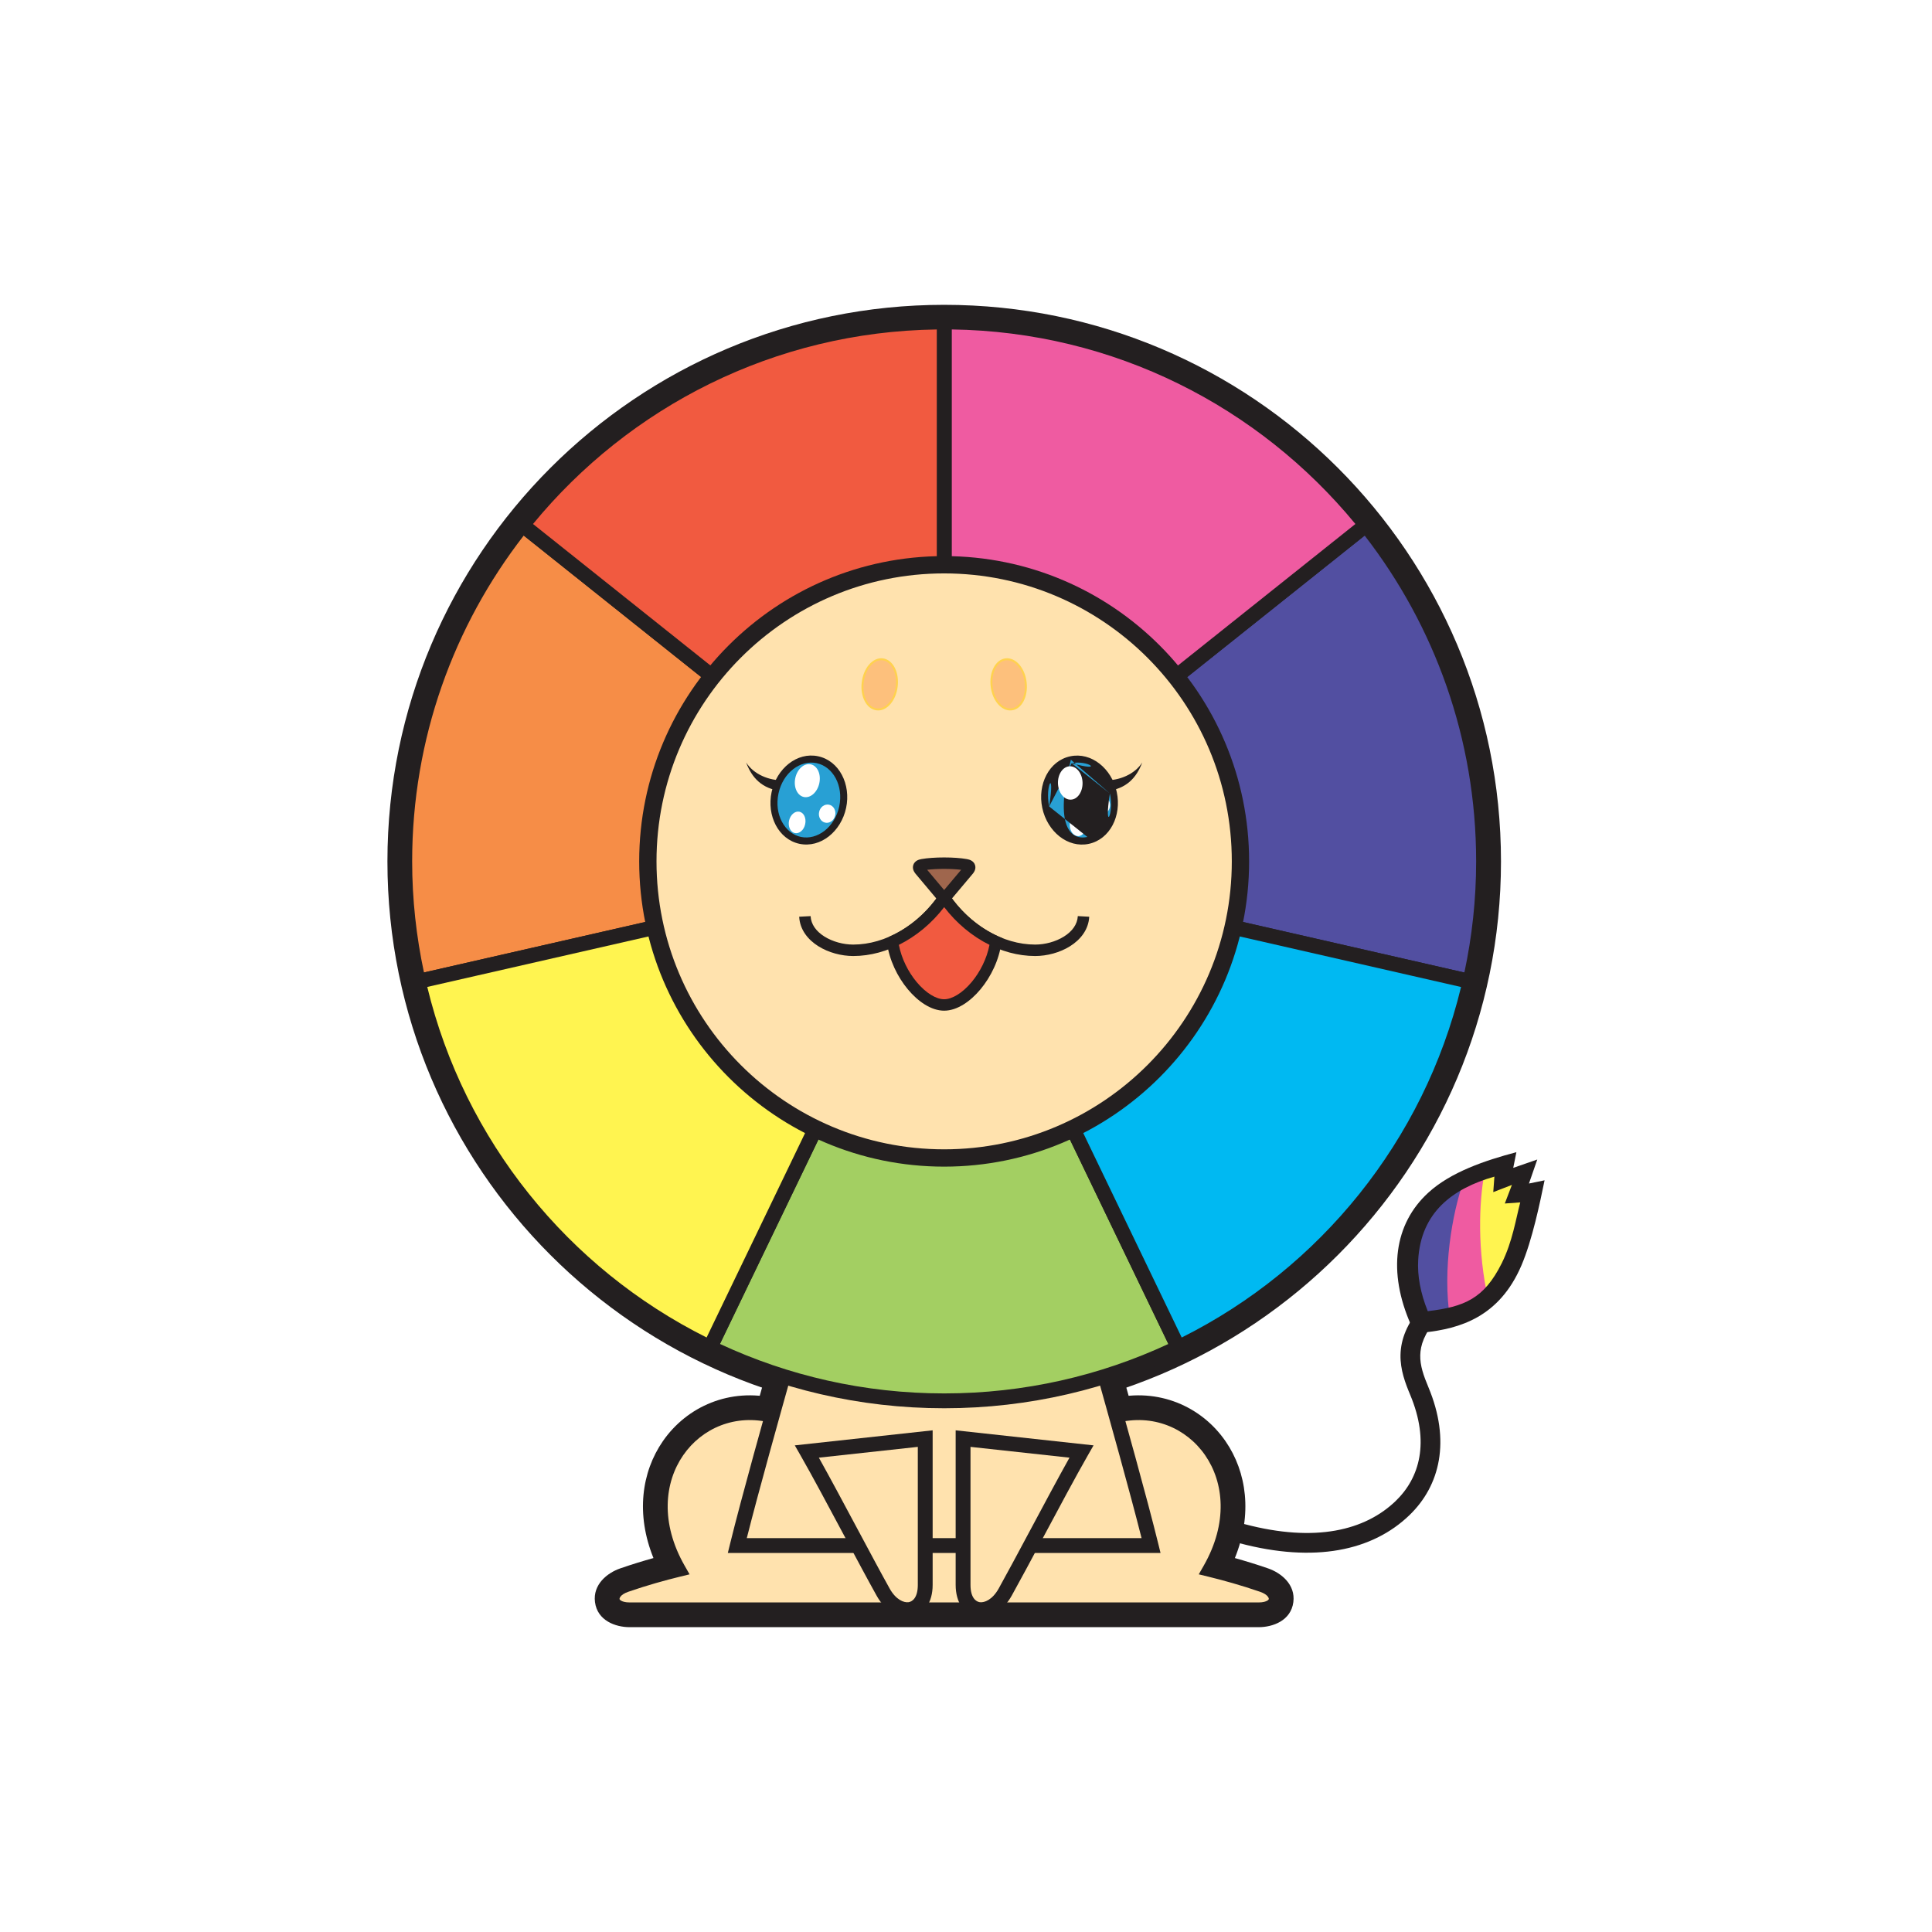 <svg width="225" height="225" viewBox="0 0 225 225" fill="none" xmlns="http://www.w3.org/2000/svg">
  <path d="M225 0H0V225H225V0Z" fill="white"/>
  <path fill-rule="evenodd" clip-rule="evenodd" d="M134.054 179.996C132.204 172.466 127.806 157.173 126.649 152.884C125.635 149.131 113.062 149.91 109.956 150.158C106.853 149.91 94.286 149.131 93.276 152.884C92.112 157.173 87.714 172.466 85.864 179.996H134.054Z" fill="#FFE2AE"/>
  <path fill-rule="evenodd" clip-rule="evenodd" d="M83.293 182.012H136.625L136.012 179.515C134.699 174.172 132.1 164.903 130.289 158.447C129.541 155.779 128.927 153.59 128.595 152.359L128.595 152.358C128.053 150.353 126.142 149.406 124.68 148.925C123.072 148.396 121.111 148.135 119.221 148.009C115.534 147.764 111.633 148.006 109.956 148.136C108.28 148.006 104.382 147.764 100.697 148.009C98.808 148.135 96.849 148.396 95.241 148.925C93.781 149.406 91.87 150.354 91.33 152.358C91.01 153.538 90.433 155.591 89.728 158.101C87.912 164.568 85.244 174.072 83.907 179.515L83.293 182.012ZM88.453 177.98C89.866 172.525 92.016 164.867 93.574 159.32C94.288 156.775 94.878 154.675 95.215 153.434C95.221 153.437 95.399 153.118 96.502 152.754C97.633 152.382 99.198 152.149 100.965 152.032C104.47 151.799 108.268 152.045 109.796 152.167L109.956 152.18L110.116 152.167C111.645 152.045 115.446 151.799 118.953 152.032C120.721 152.149 122.288 152.382 123.42 152.754C124.525 153.118 124.704 153.439 124.71 153.436C125.062 154.737 125.69 156.976 126.448 159.68C127.994 165.195 130.082 172.64 131.465 177.98H88.453Z" fill="#231F20"/>
  <path fill-rule="evenodd" clip-rule="evenodd" d="M162.549 174.797C159 178.222 153.206 179.682 144.952 177.501C138.423 175.774 131.64 174.96 125.458 175.099C119.293 175.237 113.643 176.325 109.433 178.476L110.479 180.524C114.269 178.588 119.539 177.532 125.51 177.398C131.465 177.264 138.033 178.05 144.364 179.724L144.364 179.724C153.108 182.035 159.832 180.614 164.146 176.452L164.146 176.452C167.715 173.005 168.962 167.802 166.355 161.561L166.355 161.561C165.787 160.204 165.375 159.043 165.402 157.829C165.427 156.669 165.861 155.318 167.306 153.641L165.563 152.14C163.845 154.135 163.141 155.981 163.102 157.78C163.065 159.526 163.664 161.086 164.233 162.448C166.523 167.929 165.351 172.091 162.549 174.797Z" fill="#231F20"/>
  <path fill-rule="evenodd" clip-rule="evenodd" d="M45.12 100.321C45.12 136.117 74.147 165.153 109.956 165.153C145.764 165.153 174.804 136.117 174.804 100.321C174.804 64.524 145.764 35.5 109.956 35.5C74.147 35.5 45.12 64.525 45.12 100.321ZM109.956 161.122C76.373 161.122 49.152 133.891 49.152 100.321C49.152 66.752 76.373 39.531 109.956 39.531C143.539 39.531 170.773 66.752 170.773 100.321C170.773 133.89 143.539 161.122 109.956 161.122Z" fill="#231F20"/>
  <path fill-rule="evenodd" clip-rule="evenodd" d="M129.828 164.876C138.962 162.506 146.952 172.237 140.927 182.779C142.639 183.198 144.778 183.783 147.021 184.559C149.341 185.359 149.123 187.484 146.585 187.484H73.327C70.792 187.484 70.578 185.359 72.894 184.559C75.134 183.783 77.269 183.198 78.988 182.779C72.963 172.237 80.957 162.506 90.083 164.876H129.828Z" fill="#FFE2AE"/>
  <path fill-rule="evenodd" clip-rule="evenodd" d="M69.292 186.578C69.57 188.744 71.689 189.5 73.327 189.5H146.585C148.222 189.5 150.343 188.746 150.623 186.581C150.889 184.53 149.201 183.179 147.679 182.654C146.329 182.187 145.018 181.788 143.813 181.451C145.876 176.37 145.21 171.444 142.721 167.84C139.918 163.782 134.903 161.59 129.581 162.86H90.33C85.012 161.59 79.998 163.783 77.196 167.84C74.706 171.444 74.039 176.37 76.102 181.45C74.895 181.787 73.585 182.187 72.235 182.654C70.713 183.18 69.03 184.531 69.292 186.578ZM76.706 185.469C77.699 185.184 78.631 184.941 79.465 184.737L82.066 184.103L80.738 181.779C78.072 177.115 78.609 172.887 80.513 170.131C82.437 167.345 85.865 165.863 89.577 166.827L89.826 166.892H130.086L130.335 166.827C134.051 165.863 137.48 167.346 139.404 170.131C141.307 172.886 141.843 177.115 139.177 181.779L137.85 184.101L140.448 184.737C141.28 184.94 142.211 185.183 143.205 185.469H76.706Z" fill="#231F20"/>
  <path fill-rule="evenodd" clip-rule="evenodd" d="M129.828 164.876C138.962 162.506 146.952 172.237 140.927 182.779C142.639 183.198 144.778 183.783 147.021 184.559C149.341 185.359 149.123 187.484 146.585 187.484H73.327C70.792 187.484 70.578 185.359 72.894 184.559C75.134 183.783 77.269 183.198 78.988 182.779C72.963 172.237 80.957 162.506 90.083 164.876H129.828Z" fill="#FFE2AE"/>
  <path fill-rule="evenodd" clip-rule="evenodd" d="M70.434 186.432C70.599 187.721 71.901 188.348 73.327 188.348H146.585C148.012 188.348 149.315 187.722 149.481 186.433C149.642 185.193 148.618 184.196 147.303 183.742C145.478 183.111 143.724 182.605 142.209 182.211C144.774 177.03 144.21 172.023 141.773 168.494C139.208 164.781 134.611 162.789 129.72 164.012H90.192C85.304 162.789 80.708 164.781 78.143 168.494C75.706 172.022 75.141 177.029 77.706 182.211C76.187 182.605 74.435 183.111 72.611 183.743C71.297 184.197 70.275 185.193 70.434 186.432ZM72.148 186.212C72.145 186.188 72.174 185.722 73.176 185.376L73.177 185.376C75.385 184.611 77.492 184.033 79.192 183.618L80.307 183.347L79.738 182.35C76.874 177.34 77.386 172.631 79.565 169.477C81.753 166.309 85.668 164.622 89.866 165.712L89.973 165.74H129.939L130.045 165.712C134.248 164.622 138.163 166.309 140.351 169.477C142.53 172.631 143.041 177.339 140.177 182.35L139.608 183.346L140.722 183.618C142.416 184.033 144.527 184.611 146.738 185.376L146.739 185.376C147.743 185.722 147.77 186.188 147.768 186.211C147.765 186.228 147.752 186.308 147.594 186.406C147.426 186.51 147.107 186.62 146.585 186.62H73.327C72.805 186.62 72.487 186.51 72.32 186.406C72.164 186.309 72.151 186.23 72.148 186.212Z" fill="#231F20"/>
  <path fill-rule="evenodd" clip-rule="evenodd" d="M134.054 179.996C132.204 172.466 127.806 157.173 126.649 152.884C125.635 149.131 113.062 149.91 109.956 150.158C106.853 149.91 94.286 149.131 93.276 152.884C92.112 157.173 87.714 172.466 85.864 179.996H134.054Z" fill="#FFE2AE"/>
  <path fill-rule="evenodd" clip-rule="evenodd" d="M84.762 180.86H135.156L134.893 179.79C133.585 174.465 131.001 165.252 129.192 158.799C128.439 156.115 127.821 153.909 127.483 152.659L127.483 152.658C127.106 151.263 125.729 150.483 124.32 150.019C122.848 149.535 121 149.282 119.144 149.158C115.475 148.914 111.564 149.164 109.956 149.291C108.349 149.164 104.441 148.914 100.774 149.158C98.92 149.282 97.073 149.535 95.602 150.019C94.194 150.483 92.818 151.263 92.442 152.658C92.117 153.855 91.536 155.924 90.827 158.449C89.011 164.915 86.357 174.367 85.025 179.79L84.762 180.86ZM86.97 179.132C88.358 173.634 90.775 165.026 92.475 158.972C93.19 156.425 93.778 154.331 94.11 153.11L94.11 153.108C94.24 152.628 94.813 152.098 96.142 151.66C97.409 151.243 99.087 151.003 100.889 150.883C104.48 150.644 108.346 150.896 109.887 151.019L109.956 151.025L110.024 151.019C111.567 150.896 115.436 150.644 119.03 150.883C120.833 151.003 122.512 151.243 123.78 151.661C125.11 152.098 125.685 152.628 125.815 153.109C126.16 154.387 126.786 156.621 127.545 159.328C129.237 165.359 131.587 173.74 132.948 179.132H86.97Z" fill="#231F20"/>
  <path fill-rule="evenodd" clip-rule="evenodd" d="M159.069 61.155C167.637 71.901 172.775 85.504 172.775 100.315C172.775 105.126 172.224 109.795 171.196 114.296L109.959 100.315L159.069 61.155Z" fill="#524FA1"/>
  <path fill-rule="evenodd" clip-rule="evenodd" d="M171.846 115.331L172.038 114.488C173.08 109.926 173.64 105.193 173.64 100.315C173.64 85.301 168.429 71.509 159.744 60.617L159.206 59.941L108.018 100.758L171.846 115.331ZM111.901 99.871L158.927 62.373C167.057 72.863 171.911 86.018 171.911 100.315C171.911 104.76 171.434 109.082 170.54 113.26L111.901 99.871Z" fill="#231F20"/>
  <path fill-rule="evenodd" clip-rule="evenodd" d="M109.959 37.496C129.841 37.496 147.543 46.741 159.069 61.155L109.959 100.318V37.496Z" fill="#EF5BA1"/>
  <path fill-rule="evenodd" clip-rule="evenodd" d="M109.095 102.112L160.284 61.291L159.744 60.616C148.061 46.006 130.116 36.632 109.959 36.632H109.095V102.112ZM110.823 98.524V38.366C129.77 38.625 146.641 47.397 157.849 61.023L110.823 98.524Z" fill="#231F20"/>
  <path fill-rule="evenodd" clip-rule="evenodd" d="M48.719 114.289C47.696 109.789 47.136 105.126 47.136 100.315C47.136 85.498 52.275 71.894 60.853 61.152L109.959 100.315L48.719 114.289Z" fill="#F68D47"/>
  <path fill-rule="evenodd" clip-rule="evenodd" d="M48.068 115.324L111.901 100.758L60.716 59.938L60.177 60.613C51.482 71.502 46.272 85.294 46.272 100.315C46.272 105.194 46.839 109.921 47.877 114.481L48.068 115.324ZM49.376 113.253C48.484 109.075 48 104.759 48 100.315C48 86.011 52.855 72.856 60.994 62.37L108.017 99.871L49.376 113.253Z" fill="#231F20"/>
  <path fill-rule="evenodd" clip-rule="evenodd" d="M137.224 156.926C128.975 160.904 119.727 163.141 109.962 163.141C100.191 163.141 90.943 160.904 82.688 156.922L109.962 100.315L137.224 156.926Z" fill="#A3CF62"/>
  <path fill-rule="evenodd" clip-rule="evenodd" d="M82.313 157.701C90.681 161.737 100.058 164.005 109.962 164.005C119.86 164.005 129.237 161.737 137.599 157.704L138.377 157.329L109.963 98.323L81.535 157.325L82.313 157.701ZM83.844 156.514L109.962 102.306L136.068 156.517C128.133 160.209 119.287 162.277 109.962 162.277C100.632 162.277 91.785 160.209 83.844 156.514Z" fill="#231F20"/>
  <path fill-rule="evenodd" clip-rule="evenodd" d="M60.856 61.155C72.369 46.745 90.08 37.499 109.962 37.499V100.315L60.856 61.155Z" fill="#F15A40"/>
  <path fill-rule="evenodd" clip-rule="evenodd" d="M110.826 102.109V36.635H109.962C89.806 36.635 71.85 46.009 60.181 60.616L59.641 61.292L110.826 102.109ZM62.075 61.023C73.271 47.4 90.151 38.629 109.098 38.369V98.52L62.075 61.023Z" fill="#231F20"/>
  <path fill-rule="evenodd" clip-rule="evenodd" d="M171.192 114.296C166.916 133.121 154.198 148.737 137.22 156.926L109.959 100.315L171.192 114.296Z" fill="#00B9F2"/>
  <path fill-rule="evenodd" clip-rule="evenodd" d="M136.817 158.08L137.596 157.704C154.807 149.403 167.7 133.573 172.035 114.487L172.226 113.646L108.402 99.073L136.817 158.08ZM137.621 155.766L111.516 101.556L170.153 114.945C165.822 132.847 153.725 147.718 137.621 155.766Z" fill="#231F20"/>
  <path fill-rule="evenodd" clip-rule="evenodd" d="M48.719 114.289L109.959 100.315L82.691 156.922C65.71 148.733 52.995 133.114 48.719 114.289Z" fill="#FFF450"/>
  <path fill-rule="evenodd" clip-rule="evenodd" d="M83.095 158.076L111.516 99.073L47.685 113.639L47.877 114.481C52.212 133.566 65.102 149.399 82.316 157.701L83.095 158.076ZM49.759 114.938L108.402 101.556L82.291 155.763C66.183 147.715 54.09 132.84 49.759 114.938Z" fill="#231F20"/>
  <path fill-rule="evenodd" clip-rule="evenodd" d="M107.752 167.539V184.582C107.752 188.102 104.527 188.423 102.852 185.418C100.598 181.384 96.415 173.318 93.967 169.043L107.752 167.539Z" fill="#FFE2AE"/>
  <path fill-rule="evenodd" clip-rule="evenodd" d="M106.052 188.302C107.652 188.074 108.616 186.59 108.616 184.582V166.575L92.561 168.327L93.217 169.472C94.6 171.887 96.505 175.454 98.316 178.845C99.732 181.494 101.09 184.037 102.097 185.84C103.036 187.523 104.555 188.515 106.052 188.302ZM105.808 186.591C105.274 186.667 104.343 186.318 103.606 184.998L103.606 184.997C102.644 183.274 101.296 180.753 99.88 178.103C98.315 175.176 96.667 172.092 95.364 169.759L106.888 168.502V184.582C106.888 186.094 106.239 186.53 105.808 186.591Z" fill="#231F20"/>
  <path fill-rule="evenodd" clip-rule="evenodd" d="M112.16 167.539V184.582C112.16 188.102 115.388 188.423 117.063 185.418C119.311 181.384 123.5 173.318 125.949 169.043L112.16 167.539Z" fill="#FFE2AE"/>
  <path fill-rule="evenodd" clip-rule="evenodd" d="M114.105 186.591C113.673 186.53 113.024 186.094 113.024 184.582V168.502L124.552 169.759C123.22 172.141 121.531 175.3 119.939 178.279C118.558 180.861 117.249 183.309 116.308 184.998M114.105 186.591C114.64 186.667 115.572 186.318 116.308 184.998ZM113.862 188.302C115.359 188.515 116.879 187.523 117.818 185.839L117.818 185.839C118.797 184.081 120.118 181.611 121.5 179.024C123.342 175.578 125.294 171.925 126.699 169.472L127.355 168.327L111.296 166.575V184.582C111.296 186.59 112.261 188.074 113.862 188.302Z" fill="#231F20"/>
  <path fill-rule="evenodd" clip-rule="evenodd" d="M144.463 100.315C144.463 119.388 129.008 134.858 109.956 134.858C90.897 134.858 75.448 119.388 75.448 100.315C75.448 81.242 90.897 65.771 109.956 65.771C129.008 65.771 144.463 81.242 144.463 100.315Z" fill="#FFE2AE"/>
  <path fill-rule="evenodd" clip-rule="evenodd" d="M74.44 100.315C74.44 119.943 90.339 135.866 109.956 135.866C129.566 135.866 145.471 119.943 145.471 100.315C145.471 80.687 129.566 64.763 109.956 64.763C90.339 64.763 74.44 80.687 74.44 100.315ZM109.956 133.85C91.454 133.85 76.456 118.832 76.456 100.315C76.456 81.798 91.454 66.779 109.956 66.779C128.451 66.779 143.455 81.798 143.455 100.315C143.455 118.832 128.451 133.85 109.956 133.85Z" fill="#231F20"/>
  <path fill-rule="evenodd" clip-rule="evenodd" d="M104.43 79.936C104.242 81.549 103.196 82.752 102.102 82.613C101.008 82.495 100.27 81.074 100.472 79.471C100.668 77.852 101.701 76.655 102.792 76.784C103.893 76.914 104.626 78.328 104.43 79.936Z" fill="#FDC07C"/>
  <path fill-rule="evenodd" clip-rule="evenodd" d="M103.692 82.006C104.13 81.502 104.447 80.776 104.544 79.95C104.644 79.126 104.507 78.347 104.199 77.753C103.891 77.16 103.404 76.742 102.805 76.671C102.211 76.601 101.645 76.893 101.21 77.397C100.774 77.902 100.459 78.628 100.359 79.457C100.255 80.278 100.392 81.058 100.7 81.651C101.007 82.243 101.493 82.661 102.089 82.726C102.684 82.802 103.254 82.51 103.692 82.006ZM103.52 81.857C103.114 82.323 102.614 82.563 102.116 82.5L102.114 82.5L102.114 82.5C101.617 82.446 101.187 82.094 100.902 81.546C100.618 80.999 100.487 80.266 100.585 79.485L100.585 79.485C100.681 78.694 100.98 78.013 101.383 77.547C101.785 77.08 102.282 76.839 102.778 76.898L102.778 76.898C103.28 76.957 103.711 77.31 103.996 77.858C104.281 78.406 104.413 79.138 104.317 79.922L104.317 79.923C104.225 80.71 103.925 81.391 103.52 81.857Z" fill="#FFD24E"/>
  <path fill-rule="evenodd" clip-rule="evenodd" d="M115.488 79.936C115.676 81.549 116.727 82.752 117.816 82.613C118.9 82.495 119.64 81.074 119.446 79.471C119.258 77.852 118.217 76.655 117.12 76.784C116.026 76.914 115.292 78.328 115.488 79.936Z" fill="#FDC07C"/>
  <path fill-rule="evenodd" clip-rule="evenodd" d="M116.4 81.857C115.995 81.391 115.693 80.709 115.601 79.923L115.601 79.922C115.505 79.138 115.637 78.406 115.922 77.858C116.206 77.309 116.635 76.956 117.133 76.898C117.634 76.839 118.134 77.08 118.538 77.547C118.942 78.013 119.241 78.694 119.333 79.484L119.333 79.485C119.428 80.266 119.294 80.999 119.009 81.546C118.724 82.095 118.296 82.446 117.804 82.5L117.802 82.5L117.802 82.5C117.306 82.563 116.806 82.323 116.4 81.857ZM117.83 82.726C117.236 82.802 116.667 82.51 116.228 82.006C115.789 81.502 115.471 80.776 115.375 79.95C115.274 79.126 115.411 78.347 115.719 77.753C116.026 77.16 116.511 76.742 117.107 76.671L117.107 76.671C117.704 76.601 118.273 76.893 118.71 77.397C119.148 77.902 119.463 78.628 119.56 79.458C119.659 80.279 119.52 81.058 119.212 81.651C118.904 82.243 118.421 82.661 117.83 82.726Z" fill="#FFD24E"/>
  <path fill-rule="evenodd" clip-rule="evenodd" d="M96.01 109.067C95.05 108.464 94.452 107.649 94.403 106.691L93.073 106.76C93.152 108.29 94.11 109.447 95.302 110.195C96.492 110.942 97.991 111.337 99.365 111.337C103.371 111.337 107.313 109.095 109.962 105.645C112.604 109.095 116.541 111.337 120.557 111.337C121.932 111.337 123.431 110.942 124.62 110.195C125.812 109.447 126.768 108.29 126.852 106.762L125.522 106.689C125.47 107.649 124.872 108.465 123.912 109.067C122.951 109.671 121.702 110.005 120.557 110.005C116.778 110.005 112.943 107.723 110.514 104.134L109.963 103.321L109.411 104.134C106.975 107.723 103.134 110.005 99.365 110.005C98.222 110.005 96.972 109.671 96.01 109.067Z" fill="#231F20"/>
  <path fill-rule="evenodd" clip-rule="evenodd" d="M109.959 104.508C108.406 106.798 106.295 108.589 103.962 109.64L103.945 109.663C104.458 113.492 107.537 117.038 109.953 117.038C112.379 117.038 115.465 113.483 115.973 109.65C113.63 108.599 111.509 106.798 109.959 104.508Z" fill="#F15A40"/>
  <path fill-rule="evenodd" clip-rule="evenodd" d="M104.681 110.037C106.689 109.043 108.513 107.53 109.959 105.645C111.4 107.526 113.225 109.043 115.235 110.038C114.925 111.646 114.142 113.187 113.17 114.356C112.079 115.667 110.87 116.373 109.953 116.373C109.041 116.373 107.837 115.67 106.747 114.361C105.775 113.192 104.991 111.648 104.681 110.037ZM105.724 115.213C106.906 116.634 108.449 117.704 109.953 117.704C111.461 117.704 113.009 116.632 114.194 115.207C115.403 113.754 116.36 111.792 116.633 109.737L116.698 109.245L116.245 109.042C114.022 108.045 111.995 106.328 110.511 104.134L109.96 103.321L109.408 104.134C107.92 106.328 105.903 108.035 103.688 109.033L103.525 109.107L103.251 109.49L103.286 109.751C103.56 111.804 104.517 113.762 105.724 115.213Z" fill="#231F20"/>
  <path fill-rule="evenodd" clip-rule="evenodd" d="M112.49 100.705C112.999 100.794 113.065 101.035 112.692 101.431L110.332 104.234C110.128 104.488 109.781 104.488 109.573 104.234L107.22 101.431C106.85 101.035 106.912 100.794 107.412 100.705C108.759 100.463 111.146 100.463 112.49 100.705Z" fill="#9F664D"/>
  <path fill-rule="evenodd" clip-rule="evenodd" d="M110.846 104.658L113.19 101.873C113.303 101.752 113.413 101.611 113.489 101.452C113.569 101.287 113.638 101.045 113.564 100.776C113.487 100.497 113.294 100.322 113.12 100.223C112.955 100.128 112.772 100.079 112.606 100.05C111.184 99.794 108.719 99.794 107.295 100.05C107.131 100.079 106.947 100.129 106.782 100.226C106.608 100.328 106.419 100.506 106.346 100.784C106.276 101.05 106.345 101.289 106.424 101.452C106.5 101.61 106.608 101.75 106.721 101.872L109.061 104.659C109.532 105.23 110.372 105.238 110.846 104.658ZM109.953 103.651L107.975 101.295C109.129 101.154 110.785 101.155 111.935 101.296L109.953 103.651Z" fill="#231F20"/>
  <path fill-rule="evenodd" clip-rule="evenodd" d="M175.988 139.534L177.037 137.066L174.279 138.083L174.85 136.122C172.052 136.785 168.998 138.108 167.168 139.773C163.622 143.003 162.898 148.093 165.42 153.792L165.508 154L165.747 153.971C169.963 153.509 174.189 152.923 175.98 147.322C176.905 144.428 176.189 142.36 178.049 139.062L175.988 139.534Z" fill="#524FA1"/>
  <path fill-rule="evenodd" clip-rule="evenodd" d="M175.98 147.326C176.905 144.431 176.195 142.363 178.049 139.065L175.988 139.537L177.041 137.066L174.282 138.083L174.85 136.124C173.36 136.474 171.807 137.016 170.397 137.7C169.14 141.282 167.967 147.861 168.866 153.535C171.916 152.91 174.639 151.526 175.98 147.326Z" fill="#EF5BA1"/>
  <path fill-rule="evenodd" clip-rule="evenodd" d="M175.988 139.534L177.037 137.066L174.279 138.083L174.85 136.122C174.189 136.276 173.522 136.468 172.864 136.689C172.253 140.03 172.015 145.595 173.344 151.492C174.46 150.538 175.379 149.206 175.98 147.322C176.905 144.428 176.189 142.36 178.049 139.062L175.988 139.534Z" fill="#FFF450"/>
  <path fill-rule="evenodd" clip-rule="evenodd" d="M174.893 147.114C172.831 151.258 170.521 152.193 166.276 152.699C165.426 150.587 165.053 148.571 165.162 146.734C165.472 141.209 169.157 138.414 174.038 137.029L173.905 138.833L176.076 137.995L175.25 140.159L177.047 140.03C176.528 141.996 176.152 144.573 174.893 147.114ZM178.062 137.833L179.03 135.038L176.232 136.009L176.598 134.182C172.923 135.156 168.969 136.494 166.355 138.884C162.347 142.532 161.6 148.142 164.313 154.279L164.398 154.487L164.758 155.316L165.651 155.204L165.889 155.177C169.97 154.727 174.586 153.429 177.18 147.382C178.458 144.398 179.357 139.997 179.88 137.459L178.062 137.833Z" fill="#231F20"/>
  <path fill-rule="evenodd" clip-rule="evenodd" d="M91.287 90.874C89.578 90.937 87.763 90.17 86.894 88.796C87.555 90.57 88.729 91.866 91.005 92.127L91.287 90.874Z" fill="#231F20"/>
  <path fill-rule="evenodd" clip-rule="evenodd" d="M98.137 94.006C97.58 96.604 95.364 98.325 93.192 97.87C91.022 97.407 89.707 94.925 90.262 92.325C90.81 89.741 93.021 88.013 95.192 88.476C97.369 88.938 98.688 91.416 98.137 94.006Z" fill="#28A0D4"/>
  <path fill-rule="evenodd" clip-rule="evenodd" d="M95.417 91.215C95.192 92.262 94.386 92.983 93.613 92.817C92.842 92.652 92.397 91.667 92.618 90.617C92.842 89.566 93.646 88.849 94.422 89.014C95.198 89.183 95.645 90.164 95.417 91.215Z" fill="white"/>
  <path fill-rule="evenodd" clip-rule="evenodd" d="M93.77 95.979C93.633 96.667 93.084 97.126 92.565 97.02C92.056 96.911 91.752 96.264 91.891 95.58C92.04 94.892 92.582 94.424 93.1 94.532C93.62 94.641 93.919 95.286 93.77 95.979Z" fill="white"/>
  <path fill-rule="evenodd" clip-rule="evenodd" d="M97.267 94.956C97.141 95.537 96.623 95.917 96.111 95.807C95.591 95.699 95.268 95.137 95.396 94.558C95.516 93.98 96.035 93.607 96.553 93.716C97.069 93.825 97.387 94.376 97.267 94.956Z" fill="white"/>
  <path fill-rule="evenodd" clip-rule="evenodd" d="M93.108 98.271C95.562 98.786 97.948 96.843 98.537 94.092L98.537 94.092C99.122 91.348 97.738 88.597 95.277 88.075C92.821 87.551 90.442 89.504 89.861 92.24C89.274 94.991 90.651 97.747 93.107 98.271L93.108 98.271L93.108 98.271ZM93.277 97.469C91.392 97.066 90.14 94.859 90.662 92.41L90.663 92.41C91.179 89.979 93.22 88.474 95.106 88.876L95.106 88.876C97 89.278 98.255 91.484 97.736 93.921C97.212 96.365 95.165 97.865 93.277 97.469Z" fill="#231F20"/>
  <path fill-rule="evenodd" clip-rule="evenodd" d="M128.628 90.874C130.341 90.937 132.155 90.17 133.027 88.796C132.359 90.57 131.186 91.866 128.913 92.127L128.628 90.874Z" fill="#231F20"/>
  <path fill-rule="evenodd" clip-rule="evenodd" d="M129.656 92.325C130.215 94.925 128.897 97.407 126.722 97.873C124.545 98.338 122.337 96.604 121.785 94.006C121.233 91.416 122.543 88.944 124.717 88.482C126.894 88.013 129.105 89.741 129.656 92.325Z" fill="#28A0D4"/>
  <path fill-rule="evenodd" clip-rule="evenodd" d="M126.507 96.076C126.524 96.773 126.112 97.358 125.582 97.374C125.061 97.39 124.607 96.829 124.584 96.131C124.561 95.434 124.977 94.843 125.506 94.83C126.035 94.813 126.485 95.375 126.507 96.076Z" fill="white"/>
  <path fill-rule="evenodd" clip-rule="evenodd" d="M129.276 93.72C129.293 94.314 128.883 94.807 128.361 94.817C127.823 94.836 127.383 94.37 127.369 93.775C127.346 93.188 127.76 92.698 128.296 92.678C128.817 92.665 129.257 93.132 129.276 93.72Z" fill="white"/>
  <path fill-rule="evenodd" clip-rule="evenodd" d="M121.384 94.092C121.968 96.841 124.345 98.8 126.808 98.274L126.808 98.274C129.267 97.746 130.648 94.992 130.057 92.239C129.473 89.504 127.093 87.551 124.631 88.082C122.172 88.604 120.8 91.35 121.384 94.091M124.717 88.482L124.717 88.482L124.717 88.482C122.705 96.368 124.745 97.877 126.637 97.472L122.186 93.921C122.913 89.284 121.666 91.483 122.186 93.921L124.802 88.883C128.736 89.979 126.696 88.475 124.803 88.883L129.256 92.41C128.527 97.067 129.781 94.858 129.256 92.411" fill="#231F20"/>
  <path fill-rule="evenodd" clip-rule="evenodd" d="M126.074 91.139C126.104 92.215 125.49 93.108 124.704 93.125C123.907 93.151 123.243 92.302 123.209 91.225C123.18 90.154 123.792 89.262 124.588 89.242C125.377 89.216 126.041 90.072 126.074 91.139Z" fill="white"/>
</svg>
